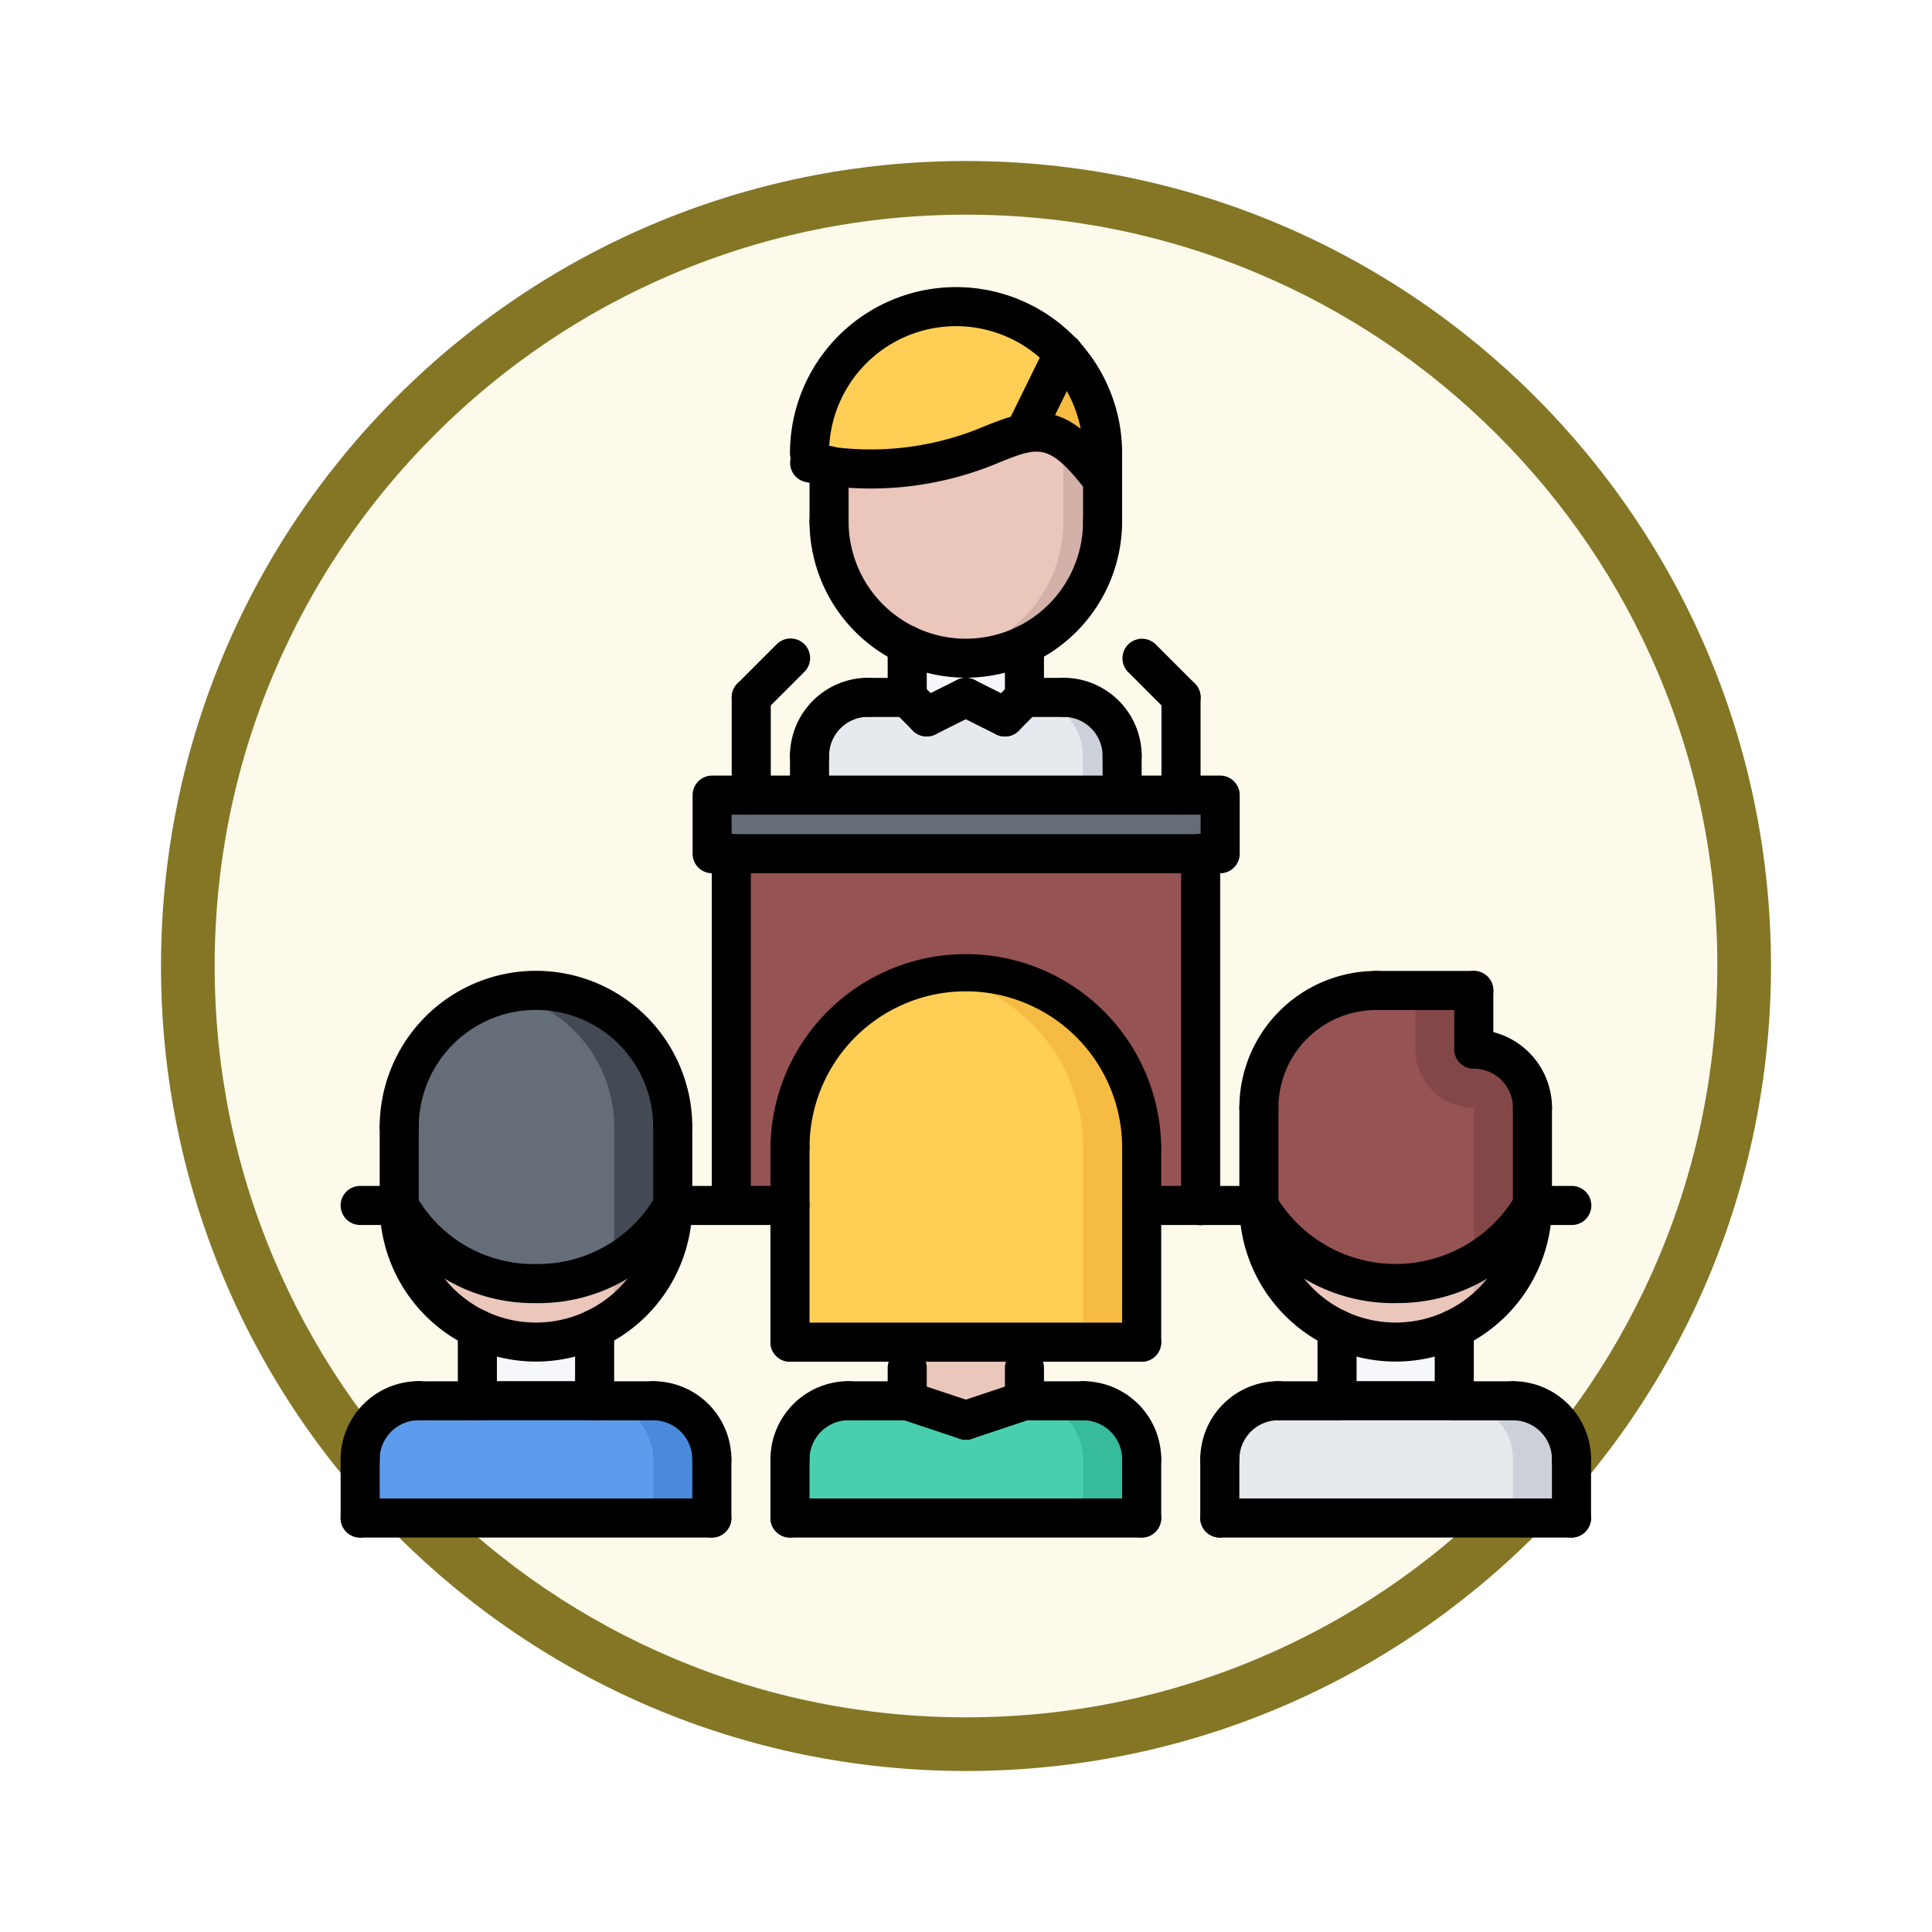 <svg xmlns="http://www.w3.org/2000/svg" xmlns:xlink="http://www.w3.org/1999/xlink" width="108" height="108" viewBox="0 0 108 108">
  <defs>
    <filter id="Trazado_904820" x="0" y="0" width="108" height="108" filterUnits="userSpaceOnUse">
      <feOffset dy="3" input="SourceAlpha"/>
      <feGaussianBlur stdDeviation="3" result="blur"/>
      <feFlood flood-opacity="0.161"/>
      <feComposite operator="in" in2="blur"/>
      <feComposite in="SourceGraphic"/>
    </filter>
  </defs>
  <g id="Grupo_1219317" data-name="Grupo 1219317" transform="translate(-618 -2803)">
    <g id="Grupo_1218829" data-name="Grupo 1218829" transform="translate(427 1878)">
      <g id="Grupo_1218002" data-name="Grupo 1218002" transform="translate(-14 587.5)">
        <g id="Grupo_1211578" data-name="Grupo 1211578" transform="translate(8 -2328.555)">
          <g id="Grupo_1207774" data-name="Grupo 1207774" transform="translate(206 2670.713)">
            <g id="Grupo_1206630" data-name="Grupo 1206630" transform="translate(0 1.342)">
              <g id="Grupo_1185091" data-name="Grupo 1185091" transform="translate(0 0)">
                <g id="Grupo_1179560" data-name="Grupo 1179560">
                  <g id="Grupo_1173787" data-name="Grupo 1173787" transform="translate(0)">
                    <g id="Grupo_1171910" data-name="Grupo 1171910">
                      <g id="Grupo_1167341" data-name="Grupo 1167341">
                        <g id="Grupo_1166792" data-name="Grupo 1166792">
                          <g transform="matrix(1, 0, 0, 1, -9, -6)" filter="url(#Trazado_904820)">
                            <g id="Trazado_904820-2" data-name="Trazado 904820" transform="translate(9 6)" fill="#fdfaeb">
                              <path d="M 45 88.5 C 39.127 88.5 33.43 87.35 28.068 85.082 C 22.889 82.891 18.236 79.755 14.241 75.759 C 10.245 71.764 7.109 67.112 4.918 61.932 C 2.65 56.57 1.5 50.873 1.5 45 C 1.5 39.127 2.65 33.43 4.918 28.068 C 7.109 22.889 10.245 18.236 14.241 14.241 C 18.236 10.245 22.889 7.109 28.068 4.918 C 33.43 2.65 39.127 1.5 45 1.5 C 50.873 1.5 56.57 2.65 61.932 4.918 C 67.111 7.109 71.764 10.245 75.759 14.241 C 79.755 18.236 82.891 22.889 85.082 28.068 C 87.35 33.43 88.5 39.127 88.5 45 C 88.5 50.873 87.35 56.57 85.082 61.932 C 82.891 67.112 79.755 71.764 75.759 75.759 C 71.764 79.755 67.111 82.891 61.932 85.082 C 56.57 87.35 50.873 88.5 45 88.5 Z" stroke="none"/>
                              <path d="M 45 3 C 39.329 3 33.829 4.11 28.653 6.299 C 23.652 8.415 19.16 11.443 15.302 15.302 C 11.443 19.16 8.415 23.652 6.299 28.653 C 4.11 33.829 3 39.329 3 45 C 3 50.671 4.11 56.171 6.299 61.347 C 8.415 66.348 11.443 70.84 15.302 74.699 C 19.16 78.557 23.652 81.585 28.653 83.701 C 33.829 85.89 39.329 87 45 87 C 50.671 87 56.171 85.89 61.347 83.701 C 66.348 81.585 70.84 78.557 74.698 74.699 C 78.557 70.84 81.585 66.348 83.701 61.347 C 85.89 56.171 87 50.671 87 45 C 87 39.329 85.89 33.829 83.701 28.653 C 81.585 23.652 78.557 19.16 74.698 15.302 C 70.84 11.443 66.348 8.415 61.347 6.299 C 56.171 4.11 50.671 3 45 3 M 45 0 C 69.853 0 90 20.147 90 45 C 90 69.853 69.853 90 45 90 C 20.147 90 -7.62939453125e-06 69.853 -7.62939453125e-06 45 C -7.62939453125e-06 20.147 20.147 0 45 0 Z" stroke="none" fill="#847625"/>
                            </g>
                          </g>
                        </g>
                      </g>
                    </g>
                  </g>
                </g>
              </g>
            </g>
          </g>
        </g>
      </g>
    </g>
    <g id="publico_2_" data-name="publico (2)" transform="translate(637.041 2818.987)">
      <path id="Trazado_1090050" data-name="Trazado 1090050" d="M238.491,146.546v2.927l-1.092,1.092-2.184-1.092-2.184,1.092-1.092-1.092v-2.938a7.6,7.6,0,0,0,6.553,0Zm0,0" transform="translate(-200.274 -126.476)" fill="#f5f7fa"/>
      <path id="Trazado_1090051" data-name="Trazado 1090051" d="M206.136,168.055a3.273,3.273,0,0,1,3.276,3.277v2.182H191.938v-2.182a3.272,3.272,0,0,1,3.276-3.277H197.4l1.092,1.092,2.184-1.092,2.184,1.092,1.092-1.092Zm0,0" transform="translate(-165.735 -145.058)" fill="#e6e9ed"/>
      <path id="Trazado_1090052" data-name="Trazado 1090052" d="M282.122,168.055h-2.184a3.275,3.275,0,0,1,3.274,3.277v2.182H285.4v-2.182A3.272,3.272,0,0,0,282.122,168.055Zm0,0" transform="translate(-241.721 -145.058)" fill="#ccd1d9"/>
      <path id="Trazado_1090053" data-name="Trazado 1090053" d="M284.307,32.895v1.5c-1.88-2.446-3.015-2.894-4.369-2.611l2.173-4.445a8.1,8.1,0,0,1,2.2,5.559Zm0,0" transform="translate(-241.721 -23.55)" fill="#f6bb42"/>
      <path id="Trazado_1090054" data-name="Trazado 1090054" d="M215.228,62.038v2.325A7.659,7.659,0,0,1,207.583,72a7.509,7.509,0,0,1-3.277-.743,7.594,7.594,0,0,1-4.369-6.893V61.241c6.344.732,8.878-1.387,10.922-1.813C212.215,59.144,213.35,59.592,215.228,62.038Zm0,0" transform="translate(-172.642 -51.196)" fill="#eac6bb"/>
      <path id="Trazado_1090055" data-name="Trazado 1090055" d="M254.482,62.91v4.525a7.6,7.6,0,0,1-4.369,6.893,7.372,7.372,0,0,1-2.183.655,7.4,7.4,0,0,0,1.093.087,7.512,7.512,0,0,0,3.276-.743,7.6,7.6,0,0,0,4.369-6.893V65.11a9.182,9.182,0,0,0-2.186-2.2Zm0,0" transform="translate(-214.082 -54.268)" fill="#d3b1a9"/>
      <path id="Trazado_1090056" data-name="Trazado 1090056" d="M193.03,16.946c-.35-.045-.71-.087-1.092-.154v-.546a8.193,8.193,0,0,1,8.191-8.191,8.094,8.094,0,0,1,6,2.632l-2.173,4.445c-2.044.427-4.578,2.546-10.922,1.814Zm0,0" transform="translate(-165.735 -6.901)" fill="#ffce54"/>
      <path id="Trazado_1090057" data-name="Trazado 1090057" d="M388.077,288.09v3.276a3.272,3.272,0,0,1,3.276,3.277V300.1a8.874,8.874,0,0,1-15.29,0v-5.461a6.544,6.544,0,0,1,6.553-6.553Zm0,0" transform="translate(-324.723 -248.706)" fill="#965353"/>
      <path id="Trazado_1090058" data-name="Trazado 1090058" d="M443.34,294.643v8.712a8.688,8.688,0,0,0,3.276-3.251v-5.461a3.272,3.272,0,0,0-3.276-3.277V288.09h-3.277v3.276A3.277,3.277,0,0,0,443.34,294.643Zm0,0" transform="translate(-379.985 -248.706)" fill="#844747"/>
      <path id="Trazado_1090059" data-name="Trazado 1090059" d="M383.708,380.459a8.675,8.675,0,0,0,7.645-4.369,7.6,7.6,0,0,1-4.369,6.89,7.577,7.577,0,0,1-6.553,0,7.6,7.6,0,0,1-4.369-6.89A8.675,8.675,0,0,0,383.708,380.459Zm0,0" transform="translate(-324.723 -324.692)" fill="#eac6bb"/>
      <path id="Trazado_1090060" data-name="Trazado 1090060" d="M411.339,427.3a7.473,7.473,0,0,0,3.276-.745v4.033h-6.553v-4.033A7.476,7.476,0,0,0,411.339,427.3Zm0,0" transform="translate(-352.354 -368.264)" fill="#f5f7fa"/>
      <path id="Trazado_1090061" data-name="Trazado 1090061" d="M379.722,459.367v3.276H360.063v-3.276a3.272,3.272,0,0,1,3.277-3.277h13.106A3.272,3.272,0,0,1,379.722,459.367Zm0,0" transform="translate(-310.907 -393.77)" fill="#e6e9ed"/>
      <path id="Trazado_1090062" data-name="Trazado 1090062" d="M459.319,456.09h-3.28a3.272,3.272,0,0,1,3.276,3.277v3.276h3.28v-3.276A3.272,3.272,0,0,0,459.319,456.09Zm0,0" transform="translate(-393.781 -393.77)" fill="#ccd1d9"/>
      <path id="Trazado_1090063" data-name="Trazado 1090063" d="M232.063,435.366V432.09h6.553v3.276l-3.276,1.092Zm0,0" transform="translate(-200.382 -373.047)" fill="#eac6bb"/>
      <path id="Trazado_1090064" data-name="Trazado 1090064" d="M203.722,290.227v10.88H184.063v-10.88a9.829,9.829,0,0,1,19.659,0Zm0,0" transform="translate(-158.935 -242.064)" fill="#ffce54"/>
      <path id="Trazado_1090065" data-name="Trazado 1090065" d="M245.883,280.4a9.538,9.538,0,0,0-1.609.154,9.824,9.824,0,0,1,8.159,9.675v10.88h3.28v-10.88a9.831,9.831,0,0,0-9.829-9.829Zm0,0" transform="translate(-210.926 -242.064)" fill="#f6bb42"/>
      <path id="Trazado_1090066" data-name="Trazado 1090066" d="M203.722,459.367v3.276H184.063v-3.276a3.272,3.272,0,0,1,3.277-3.277h3.276l3.276,1.092,3.276-1.092h3.276A3.272,3.272,0,0,1,203.722,459.367Zm0,0" transform="translate(-158.935 -393.77)" fill="#48cfad"/>
      <path id="Trazado_1090067" data-name="Trazado 1090067" d="M283.333,456.09h-3.278a3.273,3.273,0,0,1,3.274,3.277v3.276h3.28v-3.276A3.272,3.272,0,0,0,283.333,456.09Zm0,0" transform="translate(-241.822 -393.77)" fill="#37bc9b"/>
      <path id="Trazado_1090068" data-name="Trazado 1090068" d="M27.722,462.643H8.063v-3.276a3.272,3.272,0,0,1,3.276-3.277H24.445a3.272,3.272,0,0,1,3.276,3.277Zm0,0" transform="translate(-6.962 -393.77)" fill="#5d9cec"/>
      <path id="Trazado_1090069" data-name="Trazado 1090069" d="M107.319,456.09h-3.28a3.272,3.272,0,0,1,3.276,3.277v3.276h3.28v-3.276A3.272,3.272,0,0,0,107.319,456.09Zm0,0" transform="translate(-89.836 -393.77)" fill="#4a89dc"/>
      <path id="Trazado_1090070" data-name="Trazado 1090070" d="M59.339,427.3a7.473,7.473,0,0,0,3.276-.745v4.033H56.063v-4.033A7.477,7.477,0,0,0,59.339,427.3Zm0,0" transform="translate(-48.409 -368.264)" fill="#f5f7fa"/>
      <path id="Trazado_1090071" data-name="Trazado 1090071" d="M31.708,383.714a7.477,7.477,0,0,1-3.276-.745,7.6,7.6,0,0,1-4.369-6.891,8.874,8.874,0,0,0,15.29,0,7.6,7.6,0,0,1-4.369,6.891A7.473,7.473,0,0,1,31.708,383.714Zm0,0" transform="translate(-20.777 -324.682)" fill="#eac6bb"/>
      <path id="Trazado_1090072" data-name="Trazado 1090072" d="M39.353,295.735V300.1a8.874,8.874,0,0,1-15.29,0v-4.369a7.645,7.645,0,0,1,15.29,0Zm0,0" transform="translate(-20.778 -248.706)" fill="#656d78"/>
      <path id="Trazado_1090073" data-name="Trazado 1090073" d="M69.93,288.09a7.653,7.653,0,0,0-1.02.074l-.067.011-.147.022c-.125.022-.246.058-.369.083a7.635,7.635,0,0,1,5.966,7.455v7.617a8.667,8.667,0,0,0,3.281-3.249v-4.369a7.639,7.639,0,0,0-7.645-7.645Zm0,0" transform="translate(-59 -248.706)" fill="#434a54"/>
      <path id="Trazado_1090074" data-name="Trazado 1090074" d="M163.214,248.5v3.234h-3.276V232.07h26.234v19.659h-3.3V248.5a9.829,9.829,0,0,0-19.659,0Zm0,0" transform="translate(-138.103 -200.334)" fill="#965353"/>
      <path id="Trazado_1090075" data-name="Trazado 1090075" d="M180.423,208.07v3.277H152.016V208.07Zm0,0" transform="translate(-131.263 -179.61)" fill="#656d78"/>
      <path id="Trazado_1090076" data-name="Trazado 1090076" d="M112.039,379.339v3a7.586,7.586,0,0,0,3.28-6.252A8.669,8.669,0,0,1,112.039,379.339Zm0,0" transform="translate(-96.743 -324.692)" fill="#d3b1a9"/>
      <path id="Trazado_1090077" data-name="Trazado 1090077" d="M464.063,379.34v3a7.587,7.587,0,0,0,3.276-6.25A8.687,8.687,0,0,1,464.063,379.34Zm0,0" transform="translate(-400.709 -324.692)" fill="#d3b1a9"/>
      <path id="Trazado_1090078" data-name="Trazado 1090078" d="M372.751,498.262H353.092a1.092,1.092,0,0,1,0-2.184h19.659a1.092,1.092,0,0,1,0,2.184Zm0,0" transform="translate(-303.945 -428.299)"/>
      <path id="Trazado_1090079" data-name="Trazado 1090079" d="M20.751,498.262H1.092a1.092,1.092,0,1,1,0-2.184H20.751a1.092,1.092,0,1,1,0,2.184Zm0,0" transform="translate(0 -428.299)"/>
      <path id="Trazado_1090080" data-name="Trazado 1090080" d="M460.371,309.541a1.092,1.092,0,0,1-1.092-1.092,2.188,2.188,0,0,0-2.186-2.186,1.092,1.092,0,0,1,0-2.184,4.376,4.376,0,0,1,4.371,4.37A1.091,1.091,0,0,1,460.371,309.541Zm0,0" transform="translate(-393.747 -262.511)"/>
      <path id="Trazado_1090081" data-name="Trazado 1090081" d="M457.092,285.539A1.091,1.091,0,0,1,456,284.447V281.17a1.092,1.092,0,0,1,2.184,0v3.277A1.091,1.091,0,0,1,457.092,285.539Zm0,0" transform="translate(-393.747 -241.788)"/>
      <path id="Trazado_1090082" data-name="Trazado 1090082" d="M369.092,288.815A1.091,1.091,0,0,1,368,287.723a7.655,7.655,0,0,1,7.645-7.645,1.092,1.092,0,0,1,0,2.184,5.467,5.467,0,0,0-5.461,5.461A1.091,1.091,0,0,1,369.092,288.815Zm0,0" transform="translate(-317.76 -241.788)"/>
      <path id="Trazado_1090083" data-name="Trazado 1090083" d="M422.553,282.262h-5.461a1.092,1.092,0,0,1,0-2.184h5.461a1.092,1.092,0,0,1,0,2.184Zm0,0" transform="translate(-359.207 -241.788)"/>
      <path id="Trazado_1090084" data-name="Trazado 1090084" d="M376.731,374.632a9.72,9.72,0,0,1-8.623-4.972,1.092,1.092,0,0,1,1.952-.982,7.787,7.787,0,0,0,13.337,0,1.092,1.092,0,0,1,1.954.978,9.712,9.712,0,0,1-8.621,4.972Zm0,0" transform="translate(-317.754 -317.775)"/>
      <path id="Trazado_1090085" data-name="Trazado 1090085" d="M369.092,335.7A1.091,1.091,0,0,1,368,334.6v-5.465a1.092,1.092,0,0,1,2.184,0V334.6A1.091,1.091,0,0,1,369.092,335.7Zm0,0" transform="translate(-317.76 -283.208)"/>
      <path id="Trazado_1090086" data-name="Trazado 1090086" d="M481.092,335.7A1.091,1.091,0,0,1,480,334.6v-5.465a1.092,1.092,0,0,1,2.184,0V334.6A1.091,1.091,0,0,1,481.092,335.7Zm0,0" transform="translate(-414.47 -283.208)"/>
      <path id="Trazado_1090087" data-name="Trazado 1090087" d="M353.092,453.507A1.091,1.091,0,0,1,352,452.414a4.373,4.373,0,0,1,4.369-4.368,1.092,1.092,0,0,1,0,2.184,2.186,2.186,0,0,0-2.184,2.183A1.091,1.091,0,0,1,353.092,453.507Zm0,0" transform="translate(-303.945 -386.825)"/>
      <path id="Trazado_1090088" data-name="Trazado 1090088" d="M380.369,450.282h-3.276a1.092,1.092,0,0,1,0-2.184h3.276a1.092,1.092,0,0,1,0,2.184Zm0,0" transform="translate(-324.668 -386.869)"/>
      <path id="Trazado_1090089" data-name="Trazado 1090089" d="M353.092,477.505A1.091,1.091,0,0,1,352,476.413v-3.282a1.092,1.092,0,1,1,2.184,0v3.282A1.091,1.091,0,0,1,353.092,477.505Zm0,0" transform="translate(-303.945 -407.542)"/>
      <path id="Trazado_1090090" data-name="Trazado 1090090" d="M476.369,453.507a1.091,1.091,0,0,1-1.092-1.092,2.186,2.186,0,0,0-2.184-2.183,1.092,1.092,0,0,1,0-2.184,4.373,4.373,0,0,1,4.369,4.368A1.091,1.091,0,0,1,476.369,453.507Zm0,0" transform="translate(-407.562 -386.825)"/>
      <path id="Trazado_1090091" data-name="Trazado 1090091" d="M452.369,450.282h-3.276a1.092,1.092,0,1,1,0-2.184h3.276a1.092,1.092,0,0,1,0,2.184Zm0,0" transform="translate(-386.839 -386.869)"/>
      <path id="Trazado_1090092" data-name="Trazado 1090092" d="M497.092,477.505A1.091,1.091,0,0,1,496,476.413v-3.282a1.092,1.092,0,0,1,2.184,0v3.282A1.091,1.091,0,0,1,497.092,477.505Zm0,0" transform="translate(-428.286 -407.542)"/>
      <path id="Trazado_1090093" data-name="Trazado 1090093" d="M401.092,424.833A1.091,1.091,0,0,1,400,423.741v-4.024a1.092,1.092,0,0,1,2.184,0v4.024A1.091,1.091,0,0,1,401.092,424.833Zm0,0" transform="translate(-345.392 -361.42)"/>
      <path id="Trazado_1090094" data-name="Trazado 1090094" d="M449.092,424.825A1.091,1.091,0,0,1,448,423.733v-4.016a1.092,1.092,0,0,1,2.184,0v4.016A1.091,1.091,0,0,1,449.092,424.825Zm0,0" transform="translate(-386.839 -361.42)"/>
      <path id="Trazado_1090095" data-name="Trazado 1090095" d="M376.737,377.866A8.746,8.746,0,0,1,368,369.132a1.092,1.092,0,0,1,2.184,0,6.553,6.553,0,0,0,13.106,0,1.092,1.092,0,0,1,2.184,0A8.746,8.746,0,0,1,376.737,377.866Zm0,0" transform="translate(-317.76 -317.74)"/>
      <path id="Trazado_1090096" data-name="Trazado 1090096" d="M407.645,450.223h-6.553a1.092,1.092,0,1,1,0-2.184h6.553a1.092,1.092,0,0,1,0,2.184Zm0,0" transform="translate(-345.392 -386.818)"/>
      <path id="Trazado_1090097" data-name="Trazado 1090097" d="M24.731,374.632a9.72,9.72,0,0,1-8.623-4.972,1.092,1.092,0,0,1,1.952-.982,7.536,7.536,0,0,0,6.67,3.769,7.583,7.583,0,0,0,6.668-3.764,1.092,1.092,0,0,1,1.954.978,9.712,9.712,0,0,1-8.621,4.972Zm0,0" transform="translate(-13.81 -317.775)"/>
      <path id="Trazado_1090098" data-name="Trazado 1090098" d="M17.092,342.6A1.091,1.091,0,0,1,16,341.512v-4.373a1.092,1.092,0,0,1,2.184,0v4.373A1.091,1.091,0,0,1,17.092,342.6Zm0,0" transform="translate(-13.816 -290.115)"/>
      <path id="Trazado_1090099" data-name="Trazado 1090099" d="M129.092,342.6A1.091,1.091,0,0,1,128,341.512v-4.373a1.092,1.092,0,0,1,2.184,0v4.373A1.091,1.091,0,0,1,129.092,342.6Zm0,0" transform="translate(-110.525 -290.115)"/>
      <path id="Trazado_1090100" data-name="Trazado 1090100" d="M1.092,453.507A1.091,1.091,0,0,1,0,452.414a4.373,4.373,0,0,1,4.369-4.368,1.092,1.092,0,1,1,0,2.184,2.186,2.186,0,0,0-2.184,2.183A1.091,1.091,0,0,1,1.092,453.507Zm0,0" transform="translate(0 -386.825)"/>
      <path id="Trazado_1090101" data-name="Trazado 1090101" d="M28.369,450.282H25.092a1.092,1.092,0,1,1,0-2.184h3.276a1.092,1.092,0,1,1,0,2.184Zm0,0" transform="translate(-20.724 -386.869)"/>
      <path id="Trazado_1090102" data-name="Trazado 1090102" d="M1.092,477.505A1.091,1.091,0,0,1,0,476.413v-3.282a1.092,1.092,0,0,1,2.184,0v3.282A1.091,1.091,0,0,1,1.092,477.505Zm0,0" transform="translate(0 -407.542)"/>
      <path id="Trazado_1090103" data-name="Trazado 1090103" d="M124.369,453.507a1.091,1.091,0,0,1-1.092-1.092,2.186,2.186,0,0,0-2.184-2.183,1.092,1.092,0,1,1,0-2.184,4.373,4.373,0,0,1,4.369,4.368A1.091,1.091,0,0,1,124.369,453.507Zm0,0" transform="translate(-103.618 -386.825)"/>
      <path id="Trazado_1090104" data-name="Trazado 1090104" d="M100.369,450.282H97.092a1.092,1.092,0,1,1,0-2.184h3.276a1.092,1.092,0,1,1,0,2.184Zm0,0" transform="translate(-82.894 -386.869)"/>
      <path id="Trazado_1090105" data-name="Trazado 1090105" d="M145.092,477.505A1.091,1.091,0,0,1,144,476.413v-3.282a1.092,1.092,0,0,1,2.184,0v3.282A1.091,1.091,0,0,1,145.092,477.505Zm0,0" transform="translate(-124.341 -407.542)"/>
      <path id="Trazado_1090106" data-name="Trazado 1090106" d="M49.092,424.833A1.091,1.091,0,0,1,48,423.741v-4.024a1.092,1.092,0,0,1,2.184,0v4.024A1.091,1.091,0,0,1,49.092,424.833Zm0,0" transform="translate(-41.447 -361.42)"/>
      <path id="Trazado_1090107" data-name="Trazado 1090107" d="M97.092,424.825A1.091,1.091,0,0,1,96,423.733v-4.016a1.092,1.092,0,1,1,2.184,0v4.016A1.091,1.091,0,0,1,97.092,424.825Zm0,0" transform="translate(-82.894 -361.42)"/>
      <path id="Trazado_1090108" data-name="Trazado 1090108" d="M24.737,377.866A8.746,8.746,0,0,1,16,369.132a1.092,1.092,0,0,1,2.184,0,6.553,6.553,0,0,0,13.106,0,1.092,1.092,0,0,1,2.184,0A8.746,8.746,0,0,1,24.737,377.866Zm0,0" transform="translate(-13.816 -317.74)"/>
      <path id="Trazado_1090109" data-name="Trazado 1090109" d="M32.382,289.9a1.091,1.091,0,0,1-1.092-1.092,6.553,6.553,0,0,0-13.106,0,1.092,1.092,0,0,1-2.184,0,8.737,8.737,0,0,1,17.475,0A1.091,1.091,0,0,1,32.382,289.9Zm0,0" transform="translate(-13.816 -241.788)"/>
      <path id="Trazado_1090110" data-name="Trazado 1090110" d="M55.645,450.223H49.092a1.092,1.092,0,1,1,0-2.184h6.553a1.092,1.092,0,0,1,0,2.184Zm0,0" transform="translate(-41.447 -386.818)"/>
      <path id="Trazado_1090111" data-name="Trazado 1090111" d="M321.092,357.474A1.091,1.091,0,0,1,320,356.382V345.506a1.092,1.092,0,0,1,2.184,0v10.876A1.091,1.091,0,0,1,321.092,357.474Zm0,0" transform="translate(-276.313 -297.34)"/>
      <path id="Trazado_1090112" data-name="Trazado 1090112" d="M196.751,426.262H177.092a1.092,1.092,0,0,1,0-2.184h19.659a1.092,1.092,0,0,1,0,2.184Zm0,0" transform="translate(-151.972 -366.129)"/>
      <path id="Trazado_1090113" data-name="Trazado 1090113" d="M177.092,357.474A1.091,1.091,0,0,1,176,356.382V345.506a1.092,1.092,0,1,1,2.184,0v10.876A1.091,1.091,0,0,1,177.092,357.474Zm0,0" transform="translate(-151.972 -297.34)"/>
      <path id="Trazado_1090114" data-name="Trazado 1090114" d="M196.751,284.428a1.091,1.091,0,0,1-1.092-1.092,8.737,8.737,0,0,0-17.475,0,1.092,1.092,0,1,1-2.184,0,10.922,10.922,0,0,1,21.843,0A1.091,1.091,0,0,1,196.751,284.428Zm0,0" transform="translate(-151.972 -235.17)"/>
      <path id="Trazado_1090115" data-name="Trazado 1090115" d="M177.092,453.507A1.091,1.091,0,0,1,176,452.414a4.373,4.373,0,0,1,4.369-4.368,1.092,1.092,0,0,1,0,2.184,2.186,2.186,0,0,0-2.184,2.183A1.091,1.091,0,0,1,177.092,453.507Zm0,0" transform="translate(-151.972 -386.825)"/>
      <path id="Trazado_1090116" data-name="Trazado 1090116" d="M204.369,450.282h-3.276a1.092,1.092,0,1,1,0-2.184h3.276a1.092,1.092,0,0,1,0,2.184Zm0,0" transform="translate(-172.696 -386.869)"/>
      <path id="Trazado_1090117" data-name="Trazado 1090117" d="M177.092,477.505A1.091,1.091,0,0,1,176,476.413v-3.282a1.092,1.092,0,1,1,2.184,0v3.282A1.091,1.091,0,0,1,177.092,477.505Zm0,0" transform="translate(-151.972 -407.542)"/>
      <path id="Trazado_1090118" data-name="Trazado 1090118" d="M300.369,453.507a1.091,1.091,0,0,1-1.092-1.092,2.186,2.186,0,0,0-2.184-2.183,1.092,1.092,0,1,1,0-2.184,4.373,4.373,0,0,1,4.369,4.368A1.091,1.091,0,0,1,300.369,453.507Zm0,0" transform="translate(-255.59 -386.825)"/>
      <path id="Trazado_1090119" data-name="Trazado 1090119" d="M276.369,450.282h-3.276a1.092,1.092,0,1,1,0-2.184h3.276a1.092,1.092,0,0,1,0,2.184Zm0,0" transform="translate(-234.866 -386.869)"/>
      <path id="Trazado_1090120" data-name="Trazado 1090120" d="M321.092,477.505A1.091,1.091,0,0,1,320,476.413v-3.282a1.092,1.092,0,0,1,2.184,0v3.282A1.091,1.091,0,0,1,321.092,477.505Zm0,0" transform="translate(-276.313 -407.542)"/>
      <path id="Trazado_1090121" data-name="Trazado 1090121" d="M196.751,498.262H177.092a1.092,1.092,0,0,1,0-2.184h19.659a1.092,1.092,0,0,1,0,2.184Zm0,0" transform="translate(-151.972 -428.299)"/>
      <path id="Trazado_1090122" data-name="Trazado 1090122" d="M225.092,438.649A1.091,1.091,0,0,1,224,437.557v-1.839a1.092,1.092,0,0,1,2.184,0v1.839A1.091,1.091,0,0,1,225.092,438.649Zm0,0" transform="translate(-193.419 -375.236)"/>
      <path id="Trazado_1090123" data-name="Trazado 1090123" d="M273.092,438.641A1.091,1.091,0,0,1,272,437.548v-1.831a1.092,1.092,0,0,1,2.184,0v1.831A1.091,1.091,0,0,1,273.092,438.641Zm0,0" transform="translate(-234.866 -375.236)"/>
      <path id="Trazado_1090124" data-name="Trazado 1090124" d="M228.37,451.309a1.1,1.1,0,0,1-.345-.057l-3.276-1.092a1.092,1.092,0,1,1,.691-2.072l3.276,1.092a1.092,1.092,0,0,1-.346,2.128Zm0,0" transform="translate(-193.421 -386.812)"/>
      <path id="Trazado_1090125" data-name="Trazado 1090125" d="M249.093,451.309a1.092,1.092,0,0,1-.345-2.128l3.276-1.092a1.092,1.092,0,1,1,.691,2.072l-3.276,1.092A1.109,1.109,0,0,1,249.093,451.309Zm0,0" transform="translate(-214.144 -386.812)"/>
      <path id="Trazado_1090126" data-name="Trazado 1090126" d="M193.092,70.445A1.091,1.091,0,0,1,192,69.352V66.222a1.092,1.092,0,1,1,2.184,0v3.131A1.091,1.091,0,0,1,193.092,70.445Zm0,0" transform="translate(-165.788 -56.184)"/>
      <path id="Trazado_1090127" data-name="Trazado 1090127" d="M305.092,66.07A1.091,1.091,0,0,1,304,64.978V61.155a1.092,1.092,0,0,1,2.184,0v3.823A1.091,1.091,0,0,1,305.092,66.07Zm0,0" transform="translate(-262.498 -51.809)"/>
      <path id="Trazado_1090128" data-name="Trazado 1090128" d="M201.475,10.438a1.091,1.091,0,0,1-1.092-1.092,7.1,7.1,0,0,0-14.2,0,1.092,1.092,0,1,1-2.184,0,9.283,9.283,0,1,1,18.567,0A1.091,1.091,0,0,1,201.475,10.438Zm0,0" transform="translate(-158.88)"/>
      <path id="Trazado_1090129" data-name="Trazado 1090129" d="M201.479,56.256a1.09,1.09,0,0,1-.868-.428c-2.11-2.755-2.682-2.526-4.821-1.679a18.418,18.418,0,0,1-10.865,1.138,1.092,1.092,0,0,1,.342-2.157,16.268,16.268,0,0,0,9.719-1.013c2.63-1.042,4.395-1.487,7.359,2.382a1.092,1.092,0,0,1-.2,1.531,1.079,1.079,0,0,1-.663.226Zm0,0" transform="translate(-158.884 -44.321)"/>
      <path id="Trazado_1090130" data-name="Trazado 1090130" d="M273.094,25.93a1.075,1.075,0,0,1-.479-.113,1.092,1.092,0,0,1-.5-1.461l2.184-4.447a1.092,1.092,0,1,1,1.96.962l-2.184,4.447a1.092,1.092,0,0,1-.982.612Zm0,0" transform="translate(-234.87 -16.609)"/>
      <path id="Trazado_1090131" data-name="Trazado 1090131" d="M185.092,165.492A1.091,1.091,0,0,1,184,164.4a4.373,4.373,0,0,1,4.369-4.369,1.092,1.092,0,0,1,0,2.184,2.187,2.187,0,0,0-2.184,2.184A1.091,1.091,0,0,1,185.092,165.492Zm0,0" transform="translate(-158.88 -138.13)"/>
      <path id="Trazado_1090132" data-name="Trazado 1090132" d="M211.277,162.262h-2.184a1.092,1.092,0,0,1,0-2.184h2.184a1.092,1.092,0,0,1,0,2.184Zm0,0" transform="translate(-179.604 -138.17)"/>
      <path id="Trazado_1090133" data-name="Trazado 1090133" d="M185.092,188.4A1.091,1.091,0,0,1,184,187.31v-2.186a1.092,1.092,0,1,1,2.184,0v2.186A1.091,1.091,0,0,1,185.092,188.4Zm0,0" transform="translate(-158.88 -158.853)"/>
      <path id="Trazado_1090134" data-name="Trazado 1090134" d="M292.369,165.492a1.091,1.091,0,0,1-1.092-1.092,2.186,2.186,0,0,0-2.184-2.184,1.092,1.092,0,0,1,0-2.184,4.373,4.373,0,0,1,4.369,4.369A1.091,1.091,0,0,1,292.369,165.492Zm0,0" transform="translate(-248.682 -138.13)"/>
      <path id="Trazado_1090135" data-name="Trazado 1090135" d="M275.277,162.262h-2.184a1.092,1.092,0,1,1,0-2.184h2.184a1.092,1.092,0,0,1,0,2.184Zm0,0" transform="translate(-234.866 -138.17)"/>
      <path id="Trazado_1090136" data-name="Trazado 1090136" d="M313.092,188.4A1.091,1.091,0,0,1,312,187.31v-2.186a1.092,1.092,0,0,1,2.184,0v2.186A1.091,1.091,0,0,1,313.092,188.4Zm0,0" transform="translate(-269.406 -158.853)"/>
      <path id="Trazado_1090137" data-name="Trazado 1090137" d="M225.092,143.724A1.091,1.091,0,0,1,224,142.632V139.7a1.092,1.092,0,0,1,2.184,0v2.931A1.091,1.091,0,0,1,225.092,143.724Zm0,0" transform="translate(-193.419 -119.632)"/>
      <path id="Trazado_1090138" data-name="Trazado 1090138" d="M273.092,143.718A1.091,1.091,0,0,1,272,142.626V139.7a1.092,1.092,0,1,1,2.184,0v2.925A1.091,1.091,0,0,1,273.092,143.718Zm0,0" transform="translate(-234.866 -119.632)"/>
      <path id="Trazado_1090139" data-name="Trazado 1090139" d="M200.737,97.856A8.745,8.745,0,0,1,192,89.123a1.092,1.092,0,1,1,2.184,0,6.553,6.553,0,0,0,13.106,0,1.092,1.092,0,1,1,2.184,0A8.745,8.745,0,0,1,200.737,97.856Zm0,0" transform="translate(-165.788 -75.959)"/>
      <path id="Trazado_1090140" data-name="Trazado 1090140" d="M233.087,163.338a1.093,1.093,0,0,1-.491-2.07l2.184-1.092a1.092,1.092,0,1,1,.977,1.954l-2.184,1.092A1.073,1.073,0,0,1,233.087,163.338Zm0,0" transform="translate(-200.321 -138.156)"/>
      <path id="Trazado_1090141" data-name="Trazado 1090141" d="M265.09,163.314a1.092,1.092,0,0,1-.773-1.863l1.092-1.1a1.092,1.092,0,1,1,1.546,1.542l-1.092,1.1A1.089,1.089,0,0,1,265.09,163.314Zm0,0" transform="translate(-227.956 -138.131)"/>
      <path id="Trazado_1090142" data-name="Trazado 1090142" d="M226.182,163.3a1.085,1.085,0,0,1-.773-.321l-1.092-1.1a1.092,1.092,0,1,1,1.547-1.542l1.092,1.1a1.092,1.092,0,0,1-.773,1.863Zm0,0" transform="translate(-193.417 -138.12)"/>
      <path id="Trazado_1090143" data-name="Trazado 1090143" d="M251.276,163.345a1.089,1.089,0,0,1-.487-.115l-2.184-1.092a1.092,1.092,0,1,1,.978-1.954l2.184,1.092a1.092,1.092,0,0,1-.491,2.069Zm0,0" transform="translate(-214.144 -138.162)"/>
      <path id="Trazado_1090144" data-name="Trazado 1090144" d="M173.6,205.531H145.2a1.091,1.091,0,0,1-1.092-1.092v-3.275a1.091,1.091,0,0,1,1.092-1.092h28.4a1.092,1.092,0,0,1,1.092,1.092v3.275A1.092,1.092,0,0,1,173.6,205.531Zm-27.311-2.184h26.218v-1.091H146.289Zm0,0" transform="translate(-124.432 -172.703)"/>
      <path id="Trazado_1090145" data-name="Trazado 1090145" d="M153.069,244.706a1.091,1.091,0,0,1-1.092-1.092v-18.6a1.092,1.092,0,0,1,2.184,0v18.6a1.092,1.092,0,0,1-1.092,1.093Zm0,0" transform="translate(-131.229 -193.298)"/>
      <path id="Trazado_1090146" data-name="Trazado 1090146" d="M345.237,245.806a1.091,1.091,0,0,1-1.092-1.092V225.022a1.092,1.092,0,0,1,2.184,0v19.691A1.092,1.092,0,0,1,345.237,245.806Zm0,0" transform="translate(-297.162 -193.305)"/>
      <path id="Trazado_1090147" data-name="Trazado 1090147" d="M3.283,370.282H1.1a1.092,1.092,0,1,1,0-2.184H3.283a1.092,1.092,0,1,1,0,2.184Zm0,0" transform="translate(-0.007 -317.791)"/>
      <path id="Trazado_1090148" data-name="Trazado 1090148" d="M135.645,370.289h-6.553a1.092,1.092,0,0,1,0-2.184h6.553a1.092,1.092,0,0,1,0,2.184Zm0,0" transform="translate(-110.525 -317.797)"/>
      <path id="Trazado_1090149" data-name="Trazado 1090149" d="M327.645,370.289h-6.553a1.092,1.092,0,1,1,0-2.184h6.553a1.092,1.092,0,0,1,0,2.184Zm0,0" transform="translate(-276.313 -317.797)"/>
      <path id="Trazado_1090150" data-name="Trazado 1090150" d="M483.294,370.282h-2.2a1.092,1.092,0,0,1,0-2.184h2.2a1.092,1.092,0,0,1,0,2.184Zm0,0" transform="translate(-414.47 -317.791)"/>
      <path id="Trazado_1090151" data-name="Trazado 1090151" d="M161.229,167.679a1.091,1.091,0,0,1-1.092-1.092v-5.463a1.092,1.092,0,0,1,2.184,0v5.463A1.091,1.091,0,0,1,161.229,167.679Zm0,0" transform="translate(-138.275 -138.13)"/>
      <path id="Trazado_1090152" data-name="Trazado 1090152" d="M161.227,148.413a1.092,1.092,0,0,1-.772-1.864l2.182-2.182a1.092,1.092,0,1,1,1.544,1.544L162,148.093A1.091,1.091,0,0,1,161.227,148.413Zm0,0" transform="translate(-138.272 -124.327)"/>
      <path id="Trazado_1090153" data-name="Trazado 1090153" d="M337.213,167.679a1.091,1.091,0,0,1-1.092-1.092v-5.463a1.092,1.092,0,0,1,2.184,0v5.463A1.091,1.091,0,0,1,337.213,167.679Zm0,0" transform="translate(-290.234 -138.13)"/>
      <path id="Trazado_1090154" data-name="Trazado 1090154" d="M323.408,148.413a1.089,1.089,0,0,1-.772-.32l-2.182-2.182A1.092,1.092,0,0,1,322,144.367l2.182,2.182a1.092,1.092,0,0,1-.772,1.864Zm0,0" transform="translate(-276.429 -124.327)"/>
    </g>
  </g>
</svg>
